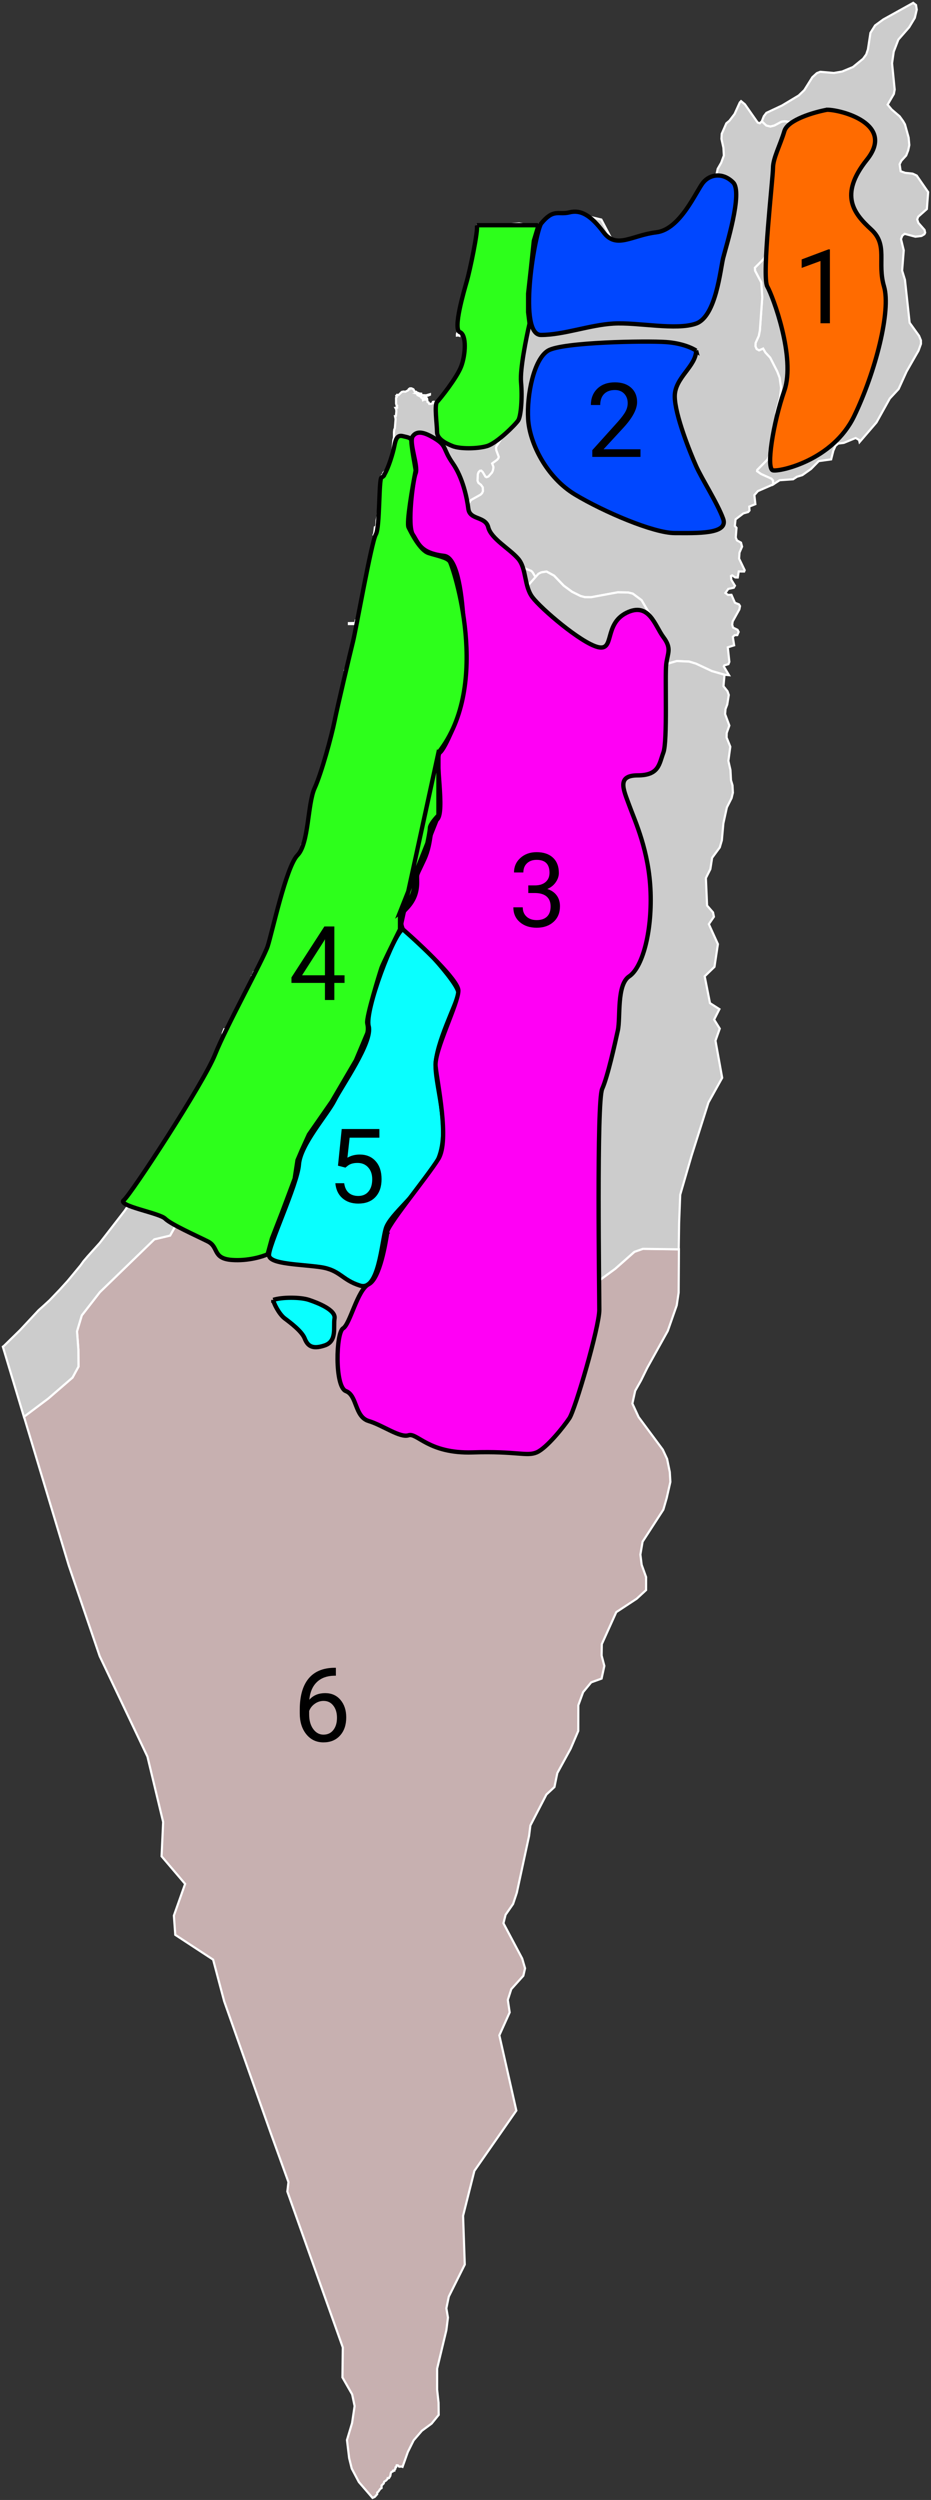 <svg xmlns="http://www.w3.org/2000/svg" fill="none" viewBox="0 0 216 580"><rect x="0" y="0" width="216" height="580" fill="#333333" stroke="none"/><path fill="#CCC" stroke="#fff" stroke-width=".5" d="m212.609 82.213-2.277 3.984-1.847 4.063-2.044 2.193L203.353 98l-3.928 4.568-.116-.497-.796-.453-2.745 1.133-1.307.16-.627.534-.49 1.111-.511 2.024-2.869.395-1.809 1.835-2.001 1.418-1.248.379-.898.586-3.118.219-1.503.972-.066-.936-.357-.394-2.409-1.089-.913-.651.037-.293 2.386-2.426 1.409-2.953.387-2.616.227-5.423.883-3.37.241-2.251-.343-2.375-.548-1.418-1.635-3.209-1.11-1.19-.525-.907-.942.409-.576-.322-.263-.636.036-.774.73-1.615.256-1.28.555-7.659-.212-3.457-1.453-2.734-.044-.701 2.066-2.069 1.3-2.485.591-.687 1.35-.409.365.424.044-3.888.344-3.275 1.876-5.014.467-1.82.007-1.008-.606-2.61-.226-1.995.087-3.267.613-2.346 1.081-2.5-.117-.387-.723-.424-1.584-.212-.752.096-1.649.884-.942.241-.934-.227-1.052-.986.475-1.192.591-.774 3.65-1.718 3.847-2.31 1.3-1.25 1.869-2.989 1.043-.95.782-.307 3.16.27 1.913-.328 2.526-1.053 2.336-1.907.737-1.009.395-1.184.583-3.822 1.08-1.725 1.913-1.396L211.872.66l.65.505.175 1.074-.453 1.915-1.314 2.178-2.504 2.858-1.073 2.792-.387 2.711.606 6.088-.19 1.024-1.445 2.47.934 1.126 1.854 1.586.818 1.14.416.723.847 3.048.161 1.762-.249 1.19-.474 1.221-1.124 1.228-.402.804.241 1.623 1.044.373 1.723.182.956.446 2.657 3.845-.299 3.925-2.014 1.783-.234.621.284.819 1.424 1.615.146.643-.182.365-.672.402-1.416.169-2.505-.666-.532.432-.299.782.635 2.616-.373 4.707.657 2.142 1.081 9.947 2.19 3.04.43 1.046.008.826-.577 1.593-.482.833z"/><path fill="#CCC" stroke="#fff" stroke-width=".5" d="m153.559 153.649-.832-.738.037-.753-.891-1.154-.73-2.149.153-2.967-.394-3.187-2.044-3.465-2.037-1.52-1.065-.263-2.417-.044-6.153 1.133-1.468-.007-1-.264-1.978-.979-1.927-1.418-2.249-2.331-1.737-.95-1.219.182-.672.337-.701.796-.664-1.126-.314-.328-1.467-.578-.416-.292-.949-1.776-.351-.329-.452-.204-.73.285-.913 1.49-1.365.658-.38.329-.211 1.118-.277.417-.811.249-.832 1.527-.526.453-.766.285h-.351l-2.065-.658h-1.957l-.526-.168-.452-.533-.314-.746-.489-.205-.212.162-.562.043-.38-.986-.386-.293-.767-.248-.248-.789.387-1.279.066-.987-.314-.373-.694-.292-.314-.702-.248-.124-.591.043-.351-.336-.211-.781v-1.243l-.49-.534-.241-.088-.357-.329-.103-.577.285-.417.49-.16h.941l.978.409.591.088.775-.169.101-.54-.276-.409-1.892-.498-.416-.577-.072-.621.138-.87.489-.869.351-.373.701-.285h.627l.766.204 1.402.702h.562l.38-.329.387-.621.905-2.149.424-.585 2.204-1.235.343-.336.212-.453-.037-.906-.416-.585-.598-.454-.204-.496.065-1.492.175-.496.314-.329.314-.044.35.336.636 1.074.24.125.453-.168.803-.906.212-.461.109-.578v-.328l-.285-.746 1.191-.869.277-.373.073-.293-.562-1.491-.066-.621.066-.285 1.854-2.946.073-.87.241-.788-.037-.658-.24-.702-.665-1.038-.912-2.236-.03-.914.49-1.908-.11-.577-.803-.585-2.343-.701-1.292-1.119-1.117-.584v-.541l.416-1.615.036-.658-.277-.38-.665-.373-.488-.534-.278-.745-.11-.913-.233-.06.372-2.725-.503-1.484-.876.124-.241-.358-.285-.212-.416-.036-.139.124v.328l-.248-.08-.314.037v-.329l.562-1.491.066-1.081.489-2.033.036-1.205.11-.249-.036-.497.065-.044v-.417l.146-.496-.036-.205.314-.79v-.372l.212-.088v-1.118l.138-.124.102-.621.49-.914-.037-.585-.102-.204.102-.088v-.541l.175-.329-.029-.417.204-.453-.036-.124.175-.088-.066-.416.241-.497.11-.622.175-.336.066-.621.35-.621-.139-.08v-.337l.351-.292-.073-.08.109-.337-.073-.204.248-.373-.072-.417h.101l-.029-.453.168-.132.036-.95.139-.292.073-1.374.139-.248v-.454l-.102-.131v-1.418l5.614-.08 3.964-.337 4.46.775.438-.19.722-.782 1.453-.475 4.657-.154 4.848-.68 2.489.593 2.117 4.027 1.183 1.36 1.898 1.125.73.212 3.197-1.425 3.453-.278.913-.483 2.146-2.068.62-.848 1.03-.76.547-.058 2.219.533 2.125-.804.299-.358.168-1.893.284-.628 2.395-1.016.628-1.499.256-3.274.788-3.633.81-1.41.62-1.667-.102-1.82-.453-2.046.059-1.17 1.073-2.448.73-.614 1.183-1.556 1.204-2.66.299-.315.884.723 2.978 4.254.489.154.46-.446 1.052.986.934.227.942-.241 1.649-.884.752-.096 1.584.212.723.424.117.388-1.081 2.5-.613 2.345-.087 3.267.226 1.996.606 2.609-.007 1.009-.467 1.82-1.876 5.013-.344 3.275-.043 3.888-.366-.424-1.35.41-.591.686-1.3 2.485-2.066 2.069.044.702 1.453 2.733.212 3.457-.555 7.66-.256 1.279-.73 1.615-.036.774.263.636.576.322.942-.41.525.907 1.11 1.191 1.635 3.21.548 1.417.343 2.375-.241 2.251-.883 3.37-.227 5.423-.387 2.616-1.409 2.953-2.386 2.426-.037.293.913.651 2.409 1.089.357.394.066.936-3.548 1.549-.818.935.234 2.098-1.423.563.058.907-.307.358-1.109.314-1.818 1.381-.168 1.528.394.46-.182 2.215.285.687.934.511.248.929-.598 1.388-.088 1.396 1.292 2.683-.124.307-1.256-.015-.226 1.403-.577-.014-.729-.483-.271.146.08.885.847 1.374-.277.468-1.271.27-.671.943.599.453.81-.022.803 1.835.942.38.241.402-.153.76-1.555 2.799-.11.753.197.672 1.044.512.255.497-.314.731-.613.022-.423.387.307 1.966-1.475.461.365 3.361-.219.549-.942.277-.131.242 1.205 2.031-1.03-.101-2.92-.841-3.708-1.733-1.577-.482-2.862-.124-1.883.548-1.592-.256z"/><path fill="#CCC" stroke="#fff" stroke-width=".5" d="m80.807 153.656-.073-.124.146-.336.242-.117.101-.336v-.081h-.343l.205-.285v-.211l.175-.33.285-.123-.037-.125.066-.037.526-2.558.073-1.198.38-1.155.21-1.118-.277-.738h-1.54v-.213l1.365-.036.103-.088.072-.329.139.125.037.292h.415l.037-.088h-.24l-.11-.116v-.169l.138-.044.074-.285v-.168l-.139-.043v-.117l.139-.044.036.124h.102l.175-.124-.073-.124.037-.454.387-.665-.073-.205-.205.081-.036-.577.139-.081v-.329l.138-.248-.072-.168.247-.285v-.293l-.138-.124.066-.489.284-.213.037-.577.343-.453-.343-.044-.037-.205h.175l.205-.453.285-1.242.138-.205.037-.533.175-.336-.036-.534-.212-.044-.102-.124v-.41l.175-.54.277-.286.249.037.204-.41-.037-.168-.24-.036v-.249l-.176-.124.416-.789-.102-.205.036-.329.212-.248.278-1.031.139.081.072-.169-.072-.285.277-.54-.066-.329-.248-.248v-.249l.248-.249.102-.577-.138-.081v-.211l.211-.614.205-.292-.103-.169.103-.285-.03-.702.14-.292v-.372l-.11-.081.146-.417.139-1.322.174-.044.176-.409.066-1.199.211-.914.241-.409-.205-.124.176-.914-.037-.658.315-.292.036-.168.036-1.323.205-1.367-.037-1.235.146-.293v-.124l-.146-.124v-.205l.073-.087-.036-.286.211-.168-.036-.248-.175-.124v-.329l.211-.621v-.329l.387-.461v-.204l.278-.293.489.044.35-.453.24-.541.147-.621-.11-.373.249-.292.138-1.528.278-.665.248-2.894.139-.541v-1.286l.066-.578.146-.329.168-2.112-.14-.665h.176l.036-.08.103-.994-.03-.504-.174-.33h.101l.073-.124.103.124.102-.043v-.124l-.102-.037.102-.337-.14-.123-.1-.373v-1.323l.174-.205-.138-.249.204-.248.313.08.775-.745.38-.088.46.044.627-.329.138-.248.103-.088.11.044.101-.168h.314l.46.212.314.577h.314l.175.168.628.25.38.035v.125l.175.211.95.045.904-.256v.131l-.416.161-.073-.08-.278.204h-.138l-.876-.08-.526-.168-.628-.453-.277.08.175.044.066.16.139.044-.03.168.73.373.103.205.146.044.204.248.073.292.139-.087v-.41h.139l.072.374h.175l.066-.249-.175-.168v-.169l.037-.08.211.044.278.41.11.79.24.08.139.336h.452l.176-.125.387-.044-.103-.292.139-.037.555.373.109.658.701-.205.029-.124-.102-.168-.35-.036-.066-.417-.285.044-.204-.125.555-.168 1.117-.745.248-.044.138-.285.212-.044v-.168l.241-.124v-.205l.175-.168.212-.453.489-.46.738-1.075 1.255-2.945.212-.08-.073-.293.314-1.038.138-.08-.036-.168.285-.79.175-.124-.074-.161.351-1.206-.036-.168.314-1.615.036-1.828-.35-.716.876-.124.503 1.484-.372 2.726.233.059.11.913.278.745.488.534.665.373.277.38-.036.658-.416 1.615v.54l1.117.585 1.292 1.119 2.343.701.803.585.11.577-.49 1.908.03.914.912 2.236.665 1.038.24.702.037.658-.241.789-.073.869-1.854 2.946-.066.285.066.621.562 1.491-.073.293-.277.373-1.191.869.285.746v.328l-.109.578-.212.461-.803.906-.453.168-.24-.125-.636-1.074-.35-.336-.314.044-.314.329-.175.496-.065 1.492.204.496.598.454.416.585.037.906-.212.453-.343.336-2.204 1.235-.424.585-.905 2.149-.387.621-.38.329h-.562l-1.402-.702-.766-.204h-.627l-.701.285-.351.372-.489.87-.138.87.072.621.416.577 1.892.498.276.409-.101.54-.775.169-.591-.088-.978-.409h-.941l-.49.16-.285.417.103.577.357.329.241.088.49.534v1.243l.211.781.351.336.591-.043.248.124.314.702.694.292.314.373-.066.987-.387 1.279.248.789.767.248.386.293.38.986.562-.043.212-.162.489.205.314.746.452.533.526.168h1.957l2.065.658h.351l.766-.285.526-.453.832-1.527.811-.249.276-.417.212-1.118.38-.329 1.365-.658.913-1.49.73-.285.452.204.351.329.949 1.776.416.292 1.467.578.314.328.664 1.126-1.606 1.82-.438.907-1.511 1.461-2.474 1.806-3.139 1.6-5.06 1.915-.956.723-1.168 2.193-.555 2.068-.591 3.808-1.095 3.041-.255 1.849-.577-.037-3.504 1.111h-.906l-.561-.124-.877-1.155-.868-.496-.46-.907-.627-.702-.417-.292-.526-.161h-3.007l-1.92-.453-1.92-.124-1.226.161-1.504.577-.905.044-.563-.124-1.43-.622-1.154-.204-1.628.065z"/><path fill="#CCC" stroke="#fff" stroke-width=".5" d="m56.236 232.892 1.153-2.888.139-.621.387-.819v-.16l.138-.168.175-.899.212-.41.03-.497.145-.036.03-.168.11-.037v-.293l.065-.123h.11v-.205h.065l.285-.49.175-.08.03-.249 1.05-1.557.906-2.221.875-2.295 1.54-5.321 1.03.168.591.453.84.161 2.24-.037 1.081.614.876.125 1.957-.125 1.05-.292.87-.819 1.679-2.053.84-.49h.627l.7.285.629 1.067.489.205.7-.285.14-.249.386-.241.84-.212 1.218.124.49-.489.036-.658-.175-.49-.526-.541-1.394-.614-.664-4.027-.175-.489-.49-.534-1.226-.826-.416-.577-.102-.57.102-.826.176-.49.036-1.279.175-1.147 1.08-1.316.84-1.52.387-.951.03-1.271-.351-.987.248-.782.073-1.937-.212-.489-1.088-.578-.379-.658-.664-.328-.942-.826-.986-.373-2.686-.329-.927-.029.211-.563v-.205l-.109-.124.037-.212.387-.899.175-.168-.037-.329.314-.577.037-.49.38-.578.072-.577.175-.41-.073-.415.285-.286v-.658l.241-1.074.212-.329.35-.95-.037-.49.139-.205.176-.577-.037-.124.394-1.031.03-.614h-.11v-.124l.248-.416.073-.943.38-.746.073-.409.313-.702-.036-.497.139.088.11-.044-.074-.702.139-.738.139-.124-.03-.292.52-2.346v-.168l-.177-.124-.029-.206.453-.248.037-.124.24-1.396.139-.373v-.497l.212-.409.591-2.726v-.49l.175-.906h-.204v-.088l.38-.365.109-.249.066-.577-.066-.498.205-.826-.242-.16.176-.373.138-.088.278-.738.11-.043.101-.615 1.628-.065 1.154.204 1.43.622.563.124.905-.044 1.504-.577 1.226-.161 1.92.124 1.92.453h3.007l.526.161.416.292.628.702.46.907.868.496.877 1.155.562.124h.905l3.504-1.111.577.037-.263 1.915-.876.855-3.27 1.469-.84 1.06-1.336 2.514-.139 3.998.591 4.246-.416 1.097-1.065.76-1.73 2.507-2.27 5.152-.22 1.733.059 1.717 1.715 2.573.68 1.425.955 4.225.153 1.9-.4 1.55-1.023 1.936-.146 1.177.394.987 1.314 1.403 1.446 2.755.416 1.703-.292 2.185-1.008 2.201.03.994.24.796-.554.454.547 1.461-1.722 3.684.306 3.347 1.928 2.602 2.875 2.295.606 2.368-1.11 3.45-6.285 1.126-.11.168-3.233-.139-1.949-.241-1.132.124-.927.723-1.131 3.26-1.336.841-4.015.848-2.059.723-2.57 2.529-.554 1.433h-.285l-.386.285-.804.898-1.263 1.762-.664.701-.38.285-.81.205-.416-.285-.7-.987-.906-2.828-.314-.695-.562-.818-.7-.614-2.162-1.228-.284-.044-.803.899-.387.293-.518.08-1.19-.168-.599.124.11.41.978.409.24.782.701.658.037.321-.314.373-.314.037-.803-.205-.248.088-.036.943-.35.365-1.154.205-.314-.045-.767-.613-.766-.205-1.402-.08-.591-.453-.175-.49v-.365l.277-.41.591-.409.95-.41.35-.328.24-.453-.102-.578-.452-.57-1.3-.694-.313-.738v-.578l.35-.658.453-.241.313-.044 1.263.453.555.081.665-.037.35-.292-.03-1.593.315-1.031-.249-1.104.073-.285.979-1.03.102-.534-.241-.409-.46-.242-1.22.447-.875-.081-.767-.943-.627.081-.35.328-.49.206h-.474z"/><path fill="#CCC" stroke="#fff" stroke-width=".5" d="m63.857 213.355.277-1.089.278-.651.11-.95.277-.365-.176-.124.249-.826.204-.329v-.242l.146-.328.175-.205.102-.906.416-.329v-.373l-.138-.117.386-.372h.242l.313-.249.387-.614.249-.782.175-.249.029-.365-.066-.088.212-.08-.146-.205.11-.124-.074-.037.074-.292.525-1.228.03-.372.153-.081.095-.249-.176-.496v-.41l.277-.205.14.045.211-.658.314-.621-.175-.33.036-.241h.103l.072.205h.139l.387-1.191.241-1.236.314-.416.11-.285-.037-.161.102-.088.35-1.352v-.621l.424-1.067-.073-.453.387-.205-.036-.329-.249-.168.073-.943.139-.124.212.08.065-.124.497-1.644.343-1.849.248-.424.927.029 2.686.329.986.373.942.826.664.328.38.658 1.087.578.212.489-.073 1.937-.248.782.35.987-.03 1.271-.386.951-.84 1.52-1.08 1.316-.175 1.147-.036 1.279-.176.49-.102.826.102.57.416.577 1.227.826.489.534.175.489.664 4.027 1.395.614.525.541.175.49-.036.658-.49.489-1.218-.124-.84.212-.387.241-.139.249-.7.285-.49-.205-.627-1.067-.701-.285h-.628l-.84.49-1.678 2.053-.87.819-1.05.292-1.957.125-.876-.125-1.08-.614-2.241.037-.84-.161-.59-.453-1.03-.168z"/><path fill="#C7B0B0" stroke="#fff" stroke-width=".5" d="m157.502 292.378-.052 7.52-.445 2.953-2.073 5.92-4.76 8.559-1.452 2.952-1.351 2.39-.65 2.953 1.439 3.129 5.613 7.564 1 2.149.628 3.055.132 2.288-.855 3.749-.774 2.682-4.818 7.433-.51 2.982.299 2.383 1.029 2.85-.007 3.011-2.183 2.011-4.731 3.106-3.357 7.426-.044 2.645.635 2.405-.643 2.946-2.409.869-1.876 2.273-1.109 3.04-.015 5.95-1.773 4.144-3.089 5.643-.664 3.238-1.869 1.739-3.715 7.177-.3 2.398-2.847 13.213-.868 2.603-1.737 2.499-.497 1.966 4.351 8.194.664 2.265-.401 1.733-2.796 3.099-.804 2.499.431 2.895-2.394 5.32 3.942 17.461-9.738 13.989-2.621 10.423.394 11.313-3.708 7.426-.562 2.719.364 2.156-.364 2.916-2.146 8.939v4.867l.335 3.041.029 2.814-1.649 2.025-2.249 1.651-1.913 2.222-1.35 2.712-1.226 3.449-.249-.08-.525.037-.314-.322h-.277l-.103.402-.145.044-.067.395-.175.204-.036.198h-.314l-.066.197-.32.124-.14.278-.102.599-.314.527h-.277v.117l-.387.438-.453.278-.11.401-.488.483v.599l-.314.197-.453.644-.248.197v.366l-.555.635-.525.242-3.176-3.684-1.657-3.136-.598-2.411-.504-4.203 1.183-3.932.59-3.94-.569-2.711-2.255-3.94.087-6.95-12.87-36.172.256-2.185-4.074-11.278-10.84-30.689-2.562-9.647-8.782-5.753-.322-4.465 2.606-7.353-5.46-6.41.365-7.944-3.643-15.174-11.081-23.308-7.183-21.056-10.38-34.497 5.664-4.254 5.6-4.838 1.386-2.551-.03-3.954-.313-4.232 1.102-3.684 4.19-5.394 12.63-12.249 3.664-.877 1.117-1.981-.015-2.829-1.715-2.536-5.468-5.116 3.037-4.948.526-.329.248-.366-.037-.08-.211-.043.036-.366-.11-.044v-.117l.424-.497v.169l-.314.365.35.08.066.125.11-.037 1.92-3.194.248-.862.452-.322.701-.907.278-.57-.037-.204.387-.49.204-.533.176-.124.073.168h.138l2.132-3.809.387-.533.978-1.966.555-.694.285-.819 1.394-2.419 1.263-2.704.628-1.06.627-1.52.212-.366.102-.044-.036-.124.35-.651.35-.986.453-.819.526-1.228-.38-.409-.212-.702.037-.57.343-.862h.11v.285l-.14.088-.21.489v.695l.452.782h.284l.066-.205-.35-.204v-.125l.139-.08-.03-.41.102-.124.037-.329v-.124l-.139-.08v-.168h.314l.139.168h.803l.073-.205.277-.285.066-.168-.175-.08-.03-.205.03-1.067.11-.081.036.161h.102v-.08l.277-.161 1.044-2.631.81-1.739h.475l.49-.206.35-.328.627-.081.767.943.876.081 1.219-.447.46.242.24.409-.101.534-.979 1.03-.073.285.249 1.104-.314 1.031.029 1.593-.35.292-.665.037-.555-.081-1.262-.453-.315.044-.452.241-.35.658v.578l.313.738 1.3.694.453.57.102.578-.241.453-.35.328-.95.41-.591.409-.277.409v.366l.175.49.591.453 1.402.08.766.205.767.613.314.045 1.153-.205.35-.365.037-.943.248-.088.803.205.314-.037.314-.373-.037-.321-.7-.658-.241-.782-.978-.409-.11-.41.599-.124 1.19.168.518-.08.387-.293.803-.899.284.044 2.162 1.228.7.614.562.818.314.695.905 2.828.701.987.416.285.81-.205.38-.285.665-.701 1.262-1.762.804-.898.386-.286h.482l.701.695.803 1.191.526 1.184.562 1.842.277.373.423.241 1.117-.241.628.08.452.161.629.782v.533l-.665 1.389.073.533.562 1.513.066.614-.066.943-.35.695-.11.577.175 2.207-.102 1.192.314 1.023v1.016l-.212 1.147.315.738 1.927 1.104 1.817 1.228 1.709.943.562.49.7.979 1.957.489.416.205 2.738 2.127-1.95 2.909-1.11 5.533.548 5.993-.467 2.558-2.519 4.787-2.788 3.603-2.446 4.919.344 2.924 1.409 2.288 2.022 1.673 3.124.841 5.716-.753 5.27-1.315 5.147.431 7.256.467 2.657-1.381 1.745.402 2.723-.468 2.358-.205 3.022-.57 1.847-1.11 3.672-3.765 3.132-3.53 4.073-1.813 4.183-3.054 4.446-3.933 1.985-.701 8.315.124-.014 2.544z"/><path fill="#CCC" stroke="#fff" stroke-width=".5" d="m125.228 253.1-.175.278-6.344.161-5.358 2.199-6.578 6.513-5.898 2.835-2.088 1.828-3.84 4.151-1.145 1.915-2.738-2.127-.416-.205-1.957-.489-.7-.979-.563-.49-1.708-.943-1.817-1.228-1.927-1.104-.315-.738.212-1.147v-1.016l-.314-1.023.102-1.192-.175-2.207.11-.577.35-.695.066-.943-.066-.613-.562-1.514-.073-.533.665-1.389v-.533l-.629-.782-.452-.161-.628-.08-1.117.241-.423-.241-.277-.373-.563-1.842-.525-1.184-.803-1.191-.7-.695h-.198l.555-1.432 2.57-2.529 2.058-.723 4.015-.848 1.336-.841 1.131-3.26.928-.723 1.131-.124 1.95.241 3.233.139-1.438 2.127 1.051 3.954 2.431 1.045 3.475.496 3.205-1.147 2.364-2.573 2.395-1.418 2.774 2.566 2.526 1.213 5.438 2.193 5.833-.029 2.292 2.397-.372 5.335-1.314 2.054z"/><path fill="#CCC" stroke="#fff" stroke-width=".5" d="m40.562 281.838.015 2.829-1.117 1.988-3.643.87-11.643 11.284-1.008.972-4.197 5.401-.496 1.653-.606 2.031.314 4.232.029 3.954-1.387 2.551-4.65 4.02-.957.826-5.664 4.254L.66 312.44l.277-.212 3.738-3.661 4.3-4.612 1.364-1.221 1.154-1.059 2.343-2.449 1.854-2.039 2.971-3.589.738-1.023.978-1.14 2.76-3.063 5.73-7.403 3.153-4.561 1.358-2.193 5.475 5.087 1.708 2.536zm129.386-99.641-.35-1.176-.125-2.376-.488-2.119.452-3.282-.861-2.141.029-1.053.613-1.725-.986-2.645.095-1.192.402-1.038.357-2.221-.306-.871-.927-1.154.241-2.66-2.92-.841-3.708-1.733-1.585-.482-2.862-.124-1.883.548-1.591-.256-.832-.738.036-.752-.898-1.155-.73-2.149.154-2.967-.395-3.187-2.043-3.464-2.038-1.521-1.065-.263-2.424-.036-6.154 1.133-1.467-.008-1-.263-1.978-.979-1.935-1.418-2.241-2.332-1.745-.95-1.219.191-.664.335-2.314 2.617-.438.906-1.504 1.462-2.482 1.806-3.131 1.6-5.06 1.915-.956.723-.752 1.411-.416.789-.555 2.069-.584 3.807-1.095 3.041-.518 3.764-.884.855-3.27 1.47-.84 1.059-1.335 2.515-.139 3.997.591 4.247-.416 1.103-.263.19-.795.571-1.73 2.506-2.278 5.153-.212 1.732.06 1.718 1.715 2.572.678 1.426.956 4.224.154 1.9-.402 1.55-1.022 1.937-.073.592-.073.585.394.979 1.314 1.403.175.329 1.27 2.427.417 1.702-.292 2.178-1.015 2.201.03.994.24.796-.555.454.555 1.461-1.722 3.691.306 3.347 1.928 2.603 2.876 2.294.605 2.369-1.117 3.449-6.277 1.126-1.555 2.302 1.05 3.954 2.432 1.045 3.475.505 3.205-1.155 2.364-2.573 1.716-1.016.686-.402 2.767 2.565 2.533 1.214 5.431 2.192 5.84-.029 2.292 2.397-.379 5.336-1.314 2.054-.175.27-6.344.168-5.366 2.193-5.438 5.386-1.139 1.126-5.898 2.836-2.088 1.827-3.84 4.151-1.146 1.915-1.95 2.909-1.109 5.525.548 5.994-.467 2.558-2.519 4.787-2.789 3.603-2.445 4.919.343 2.924 1.416 2.288 2.015 1.673 3.125.833 5.708-.752 5.278-1.316 5.139.431 7.256.468 2.658-1.382 1.744.402 2.723-.467 2.351-.197 3.029-.57 1.847-1.111 3.672-3.765 3.132-3.53 4.073-1.812 4.176-3.055 1.219-1.075 3.234-2.858 1.986-.701 8.314.117.088-6.096.255-6.571 2.658-9.128 2.73-8.603 1.16-3.661.146-.263 3.044-5.468-1.555-8.616.993-2.8-1.306-2.098 1.226-2.426-2.19-1.396-1.226-6.219 2.27-2.193.795-5.277-2.101-4.634 1.175-1.71-.205-1.009-1.379-1.593-.278-6.374.358-.716.679-1.359.409-2.624 1.773-2.405.482-1.644.358-3.947.81-3.698 1.088-2.149.307-1.264-.088-1.711z"/><path fill="#FF6B00" stroke="#000" d="M191.89 25.462c-2.973.55-9.116 2.314-9.908 4.96-.991 3.307-2.643 6.283-2.643 8.597 0 2.315-2.642 25.131-1.321 27.446 1.321 2.315 6.606 16.534 3.964 24.14-2.643 7.605-4.294 18.186-2.643 18.517 1.652.331 13.872-2.315 18.826-12.566 4.954-10.25 8.587-24.47 6.936-30.09-1.651-5.622.991-9.59-2.973-13.228-3.963-3.637-7.596-7.936-.99-16.203 6.605-8.266-5.945-11.573-9.248-11.573z"/><path fill="#0047FF" d="M125.505 51.916c-1.652 3.306-5.285 25.792 0 25.792 5.284 0 11.229-2.315 16.844-2.645 5.614-.331 14.532 1.653 19.156 0 4.623-1.654 5.614-12.566 6.275-15.211.66-2.646 4.624-15.211 2.312-17.526-2.312-2.315-5.285-1.984-6.936 0-1.651 1.984-5.284 10.912-10.899 11.574-5.615.661-9.248 3.968-12.22 0-2.973-3.968-5.285-5.291-7.927-4.63-2.642.662-3.633-.992-6.605 2.646zM161.505 81.346c-.771-.551-3.237-1.72-6.936-1.984-4.624-.331-24.11 0-27.413 1.984-3.303 1.983-4.954 10.25-4.624 15.872.33 5.621 4.294 13.557 10.899 17.525 6.606 3.969 18.165 8.929 23.119 8.929 4.955 0 12.551.33 11.23-3.307-1.321-3.638-4.954-9.259-6.275-12.235-1.321-2.976-4.955-11.904-4.955-16.203 0-4.299 4.955-6.944 4.955-10.582z"/><path stroke="#000" d="M125.505 51.916c-1.652 3.306-5.285 25.792 0 25.792 5.284 0 11.229-2.315 16.844-2.645 5.614-.331 14.532 1.653 19.156 0 4.623-1.654 5.614-12.566 6.275-15.211.66-2.646 4.624-15.211 2.312-17.526-2.312-2.315-5.285-1.984-6.936 0-1.651 1.984-5.284 10.912-10.899 11.574-5.615.661-9.248 3.968-12.22 0-2.973-3.968-5.285-5.291-7.927-4.63-2.642.662-3.633-.992-6.605 2.646zM161.505 81.346c-.771-.551-3.237-1.72-6.936-1.984-4.624-.331-24.11 0-27.413 1.984-3.303 1.983-4.954 10.25-4.624 15.872.33 5.621 4.294 13.557 10.899 17.525 6.606 3.969 18.165 8.929 23.119 8.929 4.955 0 12.551.33 11.23-3.307-1.321-3.638-4.954-9.259-6.275-12.235-1.321-2.976-4.955-11.904-4.955-16.203 0-4.299 4.955-6.944 4.955-10.582z"/><path fill="#09FFFF" d="M93.468 215.599c1.321 0 13.211 12.565 12.881 14.88-.331 2.315-5.285 11.573-5.285 16.864s3.964 15.873 0 22.817c-3.963 6.944-10.569 11.573-11.56 14.88-.99 3.307-1.65 14.55-5.944 13.227-4.294-1.323-4.624-3.638-9.248-4.299-4.624-.661-11.56-.661-11.89-2.645-.33-1.984 6.606-16.534 6.936-21.163.33-4.63 6.605-11.574 8.257-14.881 1.651-3.306 8.917-13.557 7.926-17.195-.99-3.637 5.945-21.824 7.927-22.485zM63.413 301.574c1.981-.662 6.275-.662 8.257 0 1.981.661 6.275 2.314 5.945 4.298-.33 1.984.66 5.291-2.312 6.283-2.973.992-3.964 0-4.624-1.653-.66-1.654-3.303-3.638-4.624-4.63-1.321-.992-2.642-3.637-2.642-4.298z"/><path stroke="#000" d="M93.468 215.599c1.321 0 13.211 12.565 12.881 14.88-.331 2.315-5.285 11.573-5.285 16.864s3.964 15.873 0 22.817c-3.963 6.944-10.569 11.573-11.56 14.88-.99 3.307-1.65 14.55-5.944 13.227-4.294-1.323-4.624-3.638-9.248-4.299-4.624-.661-11.56-.661-11.89-2.645-.33-1.984 6.606-16.534 6.936-21.163.33-4.63 6.605-11.574 8.257-14.881 1.651-3.306 8.917-13.557 7.926-17.195-.99-3.637 5.945-21.824 7.927-22.485zM63.413 301.574c1.981-.662 6.275-.662 8.257 0 1.981.661 6.275 2.314 5.945 4.298-.33 1.984.66 5.291-2.312 6.283-2.973.992-3.964 0-4.624-1.653-.66-1.654-3.303-3.638-4.624-4.63-1.321-.992-2.642-3.637-2.642-4.298z"/><path fill="#FF00F5" stroke="#000" d="M89.835 286.032c-.33 1.984-1.651 10.581-4.294 11.904-2.642 1.323-4.293 9.259-5.945 10.251-1.651.992-1.981 13.558.66 14.55 2.643.992 1.983 5.952 5.285 6.944 3.303.992 7.266 3.968 9.248 3.306 1.982-.661 4.624 4.299 14.862 3.969 10.239-.331 12.551.992 14.863 0 2.312-.992 6.275-5.953 7.596-7.937 1.321-1.984 6.936-21.163 6.936-25.131s-.661-48.278.66-51.254c1.322-2.976 2.973-10.582 3.633-13.558.661-2.976-.33-10.581 2.643-12.565 2.972-1.984 5.284-9.92 4.954-19.51-.33-9.589-3.633-16.534-4.954-20.171-1.321-3.637-2.973-6.944 1.981-6.944s4.954-2.645 5.945-5.291c.991-2.645.331-17.856.661-20.502.33-2.645 1.321-3.637-.661-6.282-1.981-2.646-3.302-8.267-8.587-5.622-5.284 2.646-2.642 8.928-6.605 7.936-3.964-.992-13.211-8.928-15.193-11.573-1.982-2.646-1.321-6.614-3.303-8.928-1.981-2.315-6.275-4.63-6.936-7.275-.66-2.645-4.293-1.653-4.623-4.299-.331-2.645-1.322-7.275-3.633-10.581-2.312-3.307-1.322-3.968-3.964-5.622-2.642-1.653-4.293-1.984-5.284-.661-.991 1.323 1.32 6.944.66 8.597-.66 1.654-1.981 12.235-.66 14.219 1.32 1.984 1.651 4.299 7.266 4.96 5.615.662 4.954 28.769 4.293 32.737-.66 3.968-3.963 11.904-5.284 12.896-1.321.992 1.321 13.888-.661 15.542-1.981 1.653-.99 4.96-2.972 9.259-1.982 4.298-1.651 2.976-1.651 5.29 0 2.315-.66 4.299-2.643 6.283-1.981 1.984-.66 4.63-.66 4.63 4.293 3.747 12.881 11.838 12.881 14.219 0 2.976-5.615 13.888-5.285 17.525.33 3.638 3.303 17.195.661 21.494-2.642 4.299-12.55 16.203-11.89 17.195z"/><path fill="#2DFF1B" d="M89.174 110.114c.991-1.653 1.982-4.96 2.312-6.613.33-1.654.66-2.646 1.982-2.315 1.321.331 1.981.331 1.981 1.323 0 .793.441 3.417.661 4.629l.33 1.984c-.77 3.968-2.18 12.169-1.651 13.227.66 1.323 2.642 5.291 4.624 5.952 1.981.661 4.293.992 4.954 1.984.661.992 9.908 28.438-2.642 44.31v14.55c-.661.661-1.982 2.182-1.982 2.976 0 .992-1.651 9.92-3.303 10.581 0 2.646-.66 6.614-3.633 8.929v3.968c-1.32 2.645-4.029 8.134-4.293 8.928-.33.992-3.633 11.573-3.303 12.896.264 1.058.11 1.984 0 2.315l-2.642 6.283-5.615 9.589-5.284 7.606-1.652 3.637-.99 2.315-.661 4.298-2.973 7.937-2.311 5.952-.991 3.637c-1.211.551-4.558 1.587-8.257 1.323-4.624-.331-2.973-2.976-5.615-4.299-2.642-1.323-8.587-3.968-9.908-5.291-1.321-1.322-11.23-2.976-9.578-4.299 1.651-1.322 18.495-27.115 21.138-33.728 2.642-6.614 11.229-22.155 12.22-25.131.99-2.976 4.293-18.518 6.936-21.163 2.642-2.646 2.311-11.905 3.963-15.542 1.651-3.637 3.963-12.235 4.624-15.542.66-3.306 3.633-15.872 4.293-18.517.66-2.646 4.294-23.147 5.285-24.801.99-1.653.66-12.896 1.32-13.227.53-.264.661-.551.661-.661zM110.642 52.246h13.872l.33.331-.991 3.307-.66 6.282-.661 5.953v4.298l.33 2.646c-.77 3.306-2.245 10.647-1.981 13.557.33 3.638 0 7.936-.661 8.928-.66.992-4.954 5.291-7.266 5.953-2.312.661-6.275.661-7.926 0-1.652-.662-3.634-1.654-3.634-3.307 0-1.654-.66-6.283 0-6.944.661-.662 4.624-5.622 5.615-8.267.991-2.645 1.321-7.275-.33-7.936-1.651-.662.991-9.59 1.651-11.904.661-2.315 2.642-11.574 2.312-12.897z"/><path stroke="#000" d="M117.248 52.246h7.266m-22.789 122.349c12.55-15.872 3.303-43.318 2.642-44.31-.661-.992-2.972-1.323-4.954-1.984-1.982-.661-3.963-4.629-4.624-5.952-.528-1.058.88-9.259 1.651-13.227l-.33-1.984c-.22-1.212-.66-3.836-.66-4.629 0-.992-.661-.992-1.982-1.323-1.321-.331-1.651.661-1.982 2.315-.33 1.653-1.32 4.96-2.312 6.613 0 .11-.132.397-.66.661-.66.331-.33 11.574-1.321 13.227-.991 1.654-4.624 22.155-5.285 24.801-.66 2.645-3.633 15.211-4.293 18.517-.66 3.307-2.973 11.905-4.624 15.542-1.651 3.637-1.321 12.896-3.963 15.542-2.643 2.645-5.945 18.187-6.936 21.163-.991 2.976-9.578 18.517-12.22 25.131-2.643 6.613-19.487 32.406-21.138 33.728-1.651 1.323 8.257 2.977 9.578 4.299 1.321 1.323 7.266 3.968 9.908 5.291 2.642 1.323.991 3.968 5.615 4.299 3.699.264 7.046-.772 8.257-1.323l.99-3.637 2.312-5.952 2.973-7.937.66-4.298.991-2.315 1.652-3.637 5.284-7.606 5.615-9.589 2.642-6.283c.11-.331.264-1.257 0-2.315-.33-1.323 2.972-11.904 3.303-12.896.264-.794 2.972-6.283 4.293-8.928l8.918-41.004zm0 0v14.55-14.55zm0 0v14.55-14.55zm0 14.55c-.661.661-1.982 2.182-1.982 2.976 0 .992-1.651 9.92-3.303 10.581 0 2.646-.66 6.614-3.633 8.929l8.918-22.486zm-8.918 22.486v3.968-3.968zm0 0v3.968-3.968zm17.835-159.385h6.606-6.606zm0 0c.33 1.323-1.651 10.582-2.312 12.896-.66 2.315-3.302 11.243-1.651 11.905 1.651.661 1.321 5.29.33 7.936-.991 2.645-4.954 7.605-5.614 8.267-.661.661 0 5.29 0 6.944 0 1.653 1.981 2.645 3.633 3.307 1.651.661 5.614.661 7.926 0 2.312-.662 6.606-4.96 7.266-5.953.661-.992.991-5.29.661-8.928-.264-2.91 1.211-10.25 1.981-13.557l-.33-2.646V68.12l.661-5.953.66-6.282.991-3.307-.33-.33h-13.872zm0 0h6.606-6.606zm6.606 0h7.266-7.266z"/><path fill="#000" d="M192.543 75h-2.18V60.55l-4.371 1.606v-1.968l6.211-2.333h.34V75zM148.598 106h-11.18v-1.559l5.906-6.562c.875-.992 1.477-1.797 1.805-2.414.336-.625.504-1.27.504-1.934 0-.89-.27-1.62-.809-2.191-.539-.57-1.258-.856-2.156-.856-1.078 0-1.918.309-2.52.926-.593.61-.89 1.461-.89 2.555h-2.168c0-1.57.504-2.84 1.512-3.809 1.015-.969 2.371-1.453 4.066-1.453 1.586 0 2.84.418 3.762 1.254.922.828 1.382 1.934 1.382 3.316 0 1.68-1.07 3.68-3.21 6l-4.571 4.957h8.567V106zM122.57 205.414h1.629c1.024-.016 1.828-.285 2.414-.809.586-.523.879-1.23.879-2.121 0-2-.996-3-2.988-3-.938 0-1.688.27-2.25.809-.555.531-.832 1.238-.832 2.121h-2.168c0-1.352.492-2.473 1.476-3.363.993-.899 2.25-1.348 3.774-1.348 1.609 0 2.871.426 3.785 1.277.914.852 1.371 2.036 1.371 3.551 0 .742-.242 1.461-.726 2.157-.477.695-1.129 1.214-1.957 1.558.937.297 1.66.789 2.168 1.477.515.687.773 1.527.773 2.519 0 1.531-.5 2.746-1.5 3.645-1 .898-2.301 1.347-3.902 1.347-1.602 0-2.907-.433-3.914-1.3-1-.868-1.5-2.012-1.5-3.434h2.179c0 .898.293 1.617.879 2.156.586.539 1.371.809 2.356.809 1.046 0 1.847-.274 2.402-.82.555-.547.832-1.333.832-2.356 0-.992-.305-1.754-.914-2.285-.609-.531-1.488-.805-2.637-.82h-1.629v-1.77zM77.57 226.27h2.368v1.769H77.57V232h-2.18v-3.961h-7.769v-1.277l7.64-11.824h2.31v11.332zm-7.488 0h5.309v-8.368l-.258.469-5.051 7.899zM78.414 270.445l.867-8.507h8.742v2.003h-6.902l-.515 4.653c.835-.492 1.785-.739 2.847-.739 1.555 0 2.79.516 3.703 1.547.914 1.024 1.371 2.41 1.371 4.16 0 1.758-.476 3.145-1.43 4.161-.945 1.007-2.269 1.511-3.972 1.511-1.508 0-2.738-.418-3.691-1.254-.953-.835-1.496-1.992-1.63-3.468h2.052c.132.976.48 1.715 1.042 2.215.563.492 1.305.738 2.227.738 1.008 0 1.797-.344 2.367-1.031.578-.688.867-1.637.867-2.848 0-1.141-.312-2.055-.937-2.742-.617-.696-1.441-1.043-2.473-1.043-.945 0-1.687.207-2.226.621l-.575.469-1.734-.446zM77.926 386.926v1.84h-.399c-1.687.031-3.03.531-4.03 1.5-1 .968-1.579 2.332-1.735 4.089.898-1.031 2.125-1.546 3.68-1.546 1.484 0 2.667.523 3.55 1.57.89 1.047 1.336 2.398 1.336 4.055 0 1.757-.48 3.164-1.441 4.218-.953 1.055-2.235 1.582-3.844 1.582-1.633 0-2.957-.625-3.973-1.875-1.015-1.257-1.523-2.875-1.523-4.851v-.832c0-3.141.668-5.539 2.004-7.196 1.343-1.664 3.34-2.515 5.988-2.554h.387zm-2.848 7.687c-.742 0-1.426.223-2.05.668-.626.446-1.06 1.004-1.301 1.676v.797c0 1.406.316 2.539.949 3.398.633.86 1.422 1.289 2.367 1.289.976 0 1.742-.359 2.297-1.078.562-.718.844-1.66.844-2.824 0-1.172-.286-2.117-.856-2.836-.562-.726-1.312-1.09-2.25-1.09z"/></svg>
